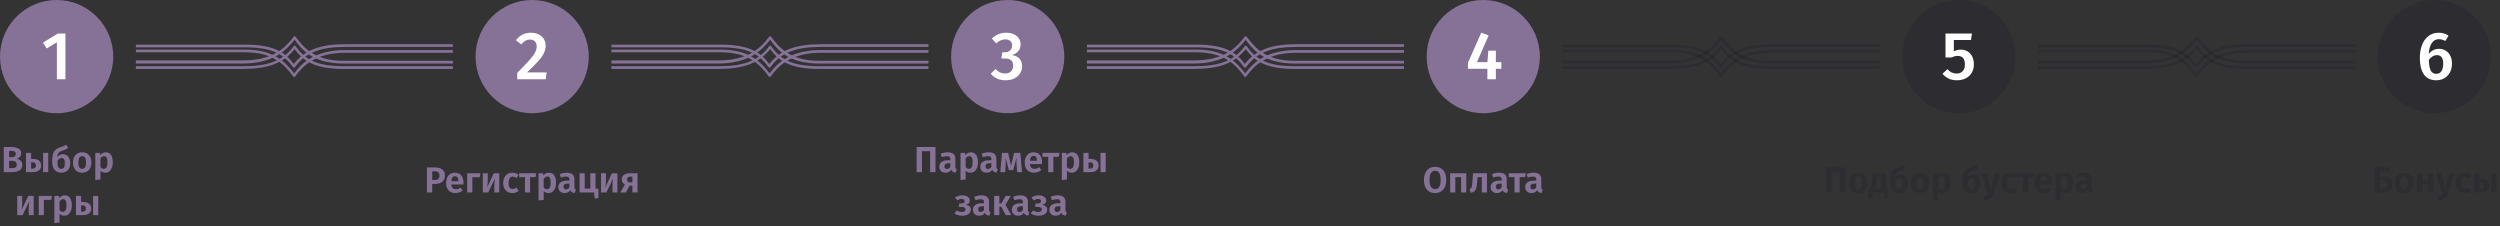 <svg width="1104" height="100" viewBox="0 0 1104 100" fill="none" xmlns="http://www.w3.org/2000/svg">
<rect x="0" y="0" width="1104" height="100" fill="#333333" stroke="none"/>
<circle cx="25" cy="25" r="25" fill="#867197"/>
<path d="M28.897 14.81V35H25.117V18.68L20.617 21.41L18.937 18.83L25.507 14.81H28.897Z" fill="#FEFEFE"/>
<circle cx="235" cy="25" r="25" fill="#867197"/>
<path d="M234.387 14.45C235.747 14.45 236.917 14.7 237.897 15.2C238.897 15.7 239.657 16.38 240.177 17.24C240.697 18.1 240.957 19.06 240.957 20.12C240.957 21.26 240.707 22.36 240.207 23.42C239.727 24.46 238.917 25.62 237.777 26.9C236.637 28.18 234.967 29.87 232.767 31.97H241.407L240.987 35H228.417V32.18C230.977 29.58 232.807 27.66 233.907 26.42C235.027 25.16 235.817 24.09 236.277 23.21C236.757 22.31 236.997 21.38 236.997 20.42C236.997 19.5 236.727 18.78 236.187 18.26C235.667 17.74 234.967 17.48 234.087 17.48C233.307 17.48 232.617 17.65 232.017 17.99C231.437 18.31 230.827 18.85 230.187 19.61L227.847 17.75C229.547 15.55 231.727 14.45 234.387 14.45Z" fill="#FEFEFE"/>
<circle cx="445" cy="25" r="25" fill="#867197"/>
<path d="M444.314 14.45C445.654 14.45 446.804 14.68 447.764 15.14C448.744 15.6 449.474 16.22 449.954 17C450.454 17.78 450.704 18.64 450.704 19.58C450.704 20.8 450.354 21.82 449.654 22.64C448.954 23.44 447.994 24 446.774 24.32C448.114 24.44 449.214 24.92 450.074 25.76C450.934 26.6 451.364 27.76 451.364 29.24C451.364 30.4 451.064 31.45 450.464 32.39C449.884 33.33 449.044 34.08 447.944 34.64C446.844 35.18 445.544 35.45 444.044 35.45C441.284 35.45 439.104 34.48 437.504 32.54L439.634 30.5C440.314 31.18 440.984 31.68 441.644 32C442.304 32.3 443.034 32.45 443.834 32.45C444.914 32.45 445.774 32.15 446.414 31.55C447.074 30.93 447.404 30.1 447.404 29.06C447.404 27.9 447.094 27.07 446.474 26.57C445.874 26.07 444.974 25.82 443.774 25.82H442.184L442.634 23.09H443.714C444.694 23.09 445.474 22.82 446.054 22.28C446.654 21.74 446.954 20.99 446.954 20.03C446.954 19.21 446.684 18.57 446.144 18.11C445.604 17.63 444.884 17.39 443.984 17.39C443.204 17.39 442.494 17.54 441.854 17.84C441.214 18.12 440.574 18.56 439.934 19.16L437.984 17.03C439.804 15.31 441.914 14.45 444.314 14.45Z" fill="#FEFEFE"/>
<circle cx="655" cy="25" r="25" fill="#867197"/>
<path d="M663.003 27.44V30.38H660.573V35H656.823V30.38H648.243V27.74L654.123 14.42L657.393 15.65L652.233 27.44H656.853L657.243 22.37H660.573V27.44H663.003Z" fill="#FEFEFE"/>
<circle cx="865" cy="25" r="25" fill="#171026" fill-opacity="0.2"/>
<path d="M870.377 17.66H862.817V22.67C863.817 22.17 864.837 21.92 865.877 21.92C866.997 21.92 867.997 22.18 868.877 22.7C869.757 23.22 870.437 23.97 870.917 24.95C871.417 25.93 871.667 27.09 871.667 28.43C871.667 29.81 871.357 31.03 870.737 32.09C870.117 33.15 869.237 33.98 868.097 34.58C866.957 35.16 865.637 35.45 864.137 35.45C862.797 35.45 861.607 35.21 860.567 34.73C859.547 34.23 858.617 33.52 857.777 32.6L859.967 30.56C861.127 31.84 862.487 32.48 864.047 32.48C865.187 32.48 866.077 32.13 866.717 31.43C867.377 30.73 867.707 29.73 867.707 28.43C867.707 25.93 866.627 24.68 864.467 24.68C864.007 24.68 863.577 24.74 863.177 24.86C862.777 24.96 862.337 25.13 861.857 25.37H859.127V14.81H870.827L870.377 17.66Z" fill="#FEFEFE"/>
<circle cx="1075" cy="25" r="25" fill="#171026" fill-opacity="0.2"/>
<path d="M1077.09 21.56C1078.15 21.56 1079.11 21.82 1079.97 22.34C1080.85 22.84 1081.54 23.59 1082.04 24.59C1082.54 25.57 1082.79 26.75 1082.79 28.13C1082.79 29.53 1082.5 30.79 1081.92 31.91C1081.34 33.01 1080.52 33.88 1079.46 34.52C1078.42 35.14 1077.23 35.45 1075.89 35.45C1073.41 35.45 1071.57 34.58 1070.37 32.84C1069.19 31.1 1068.6 28.71 1068.6 25.67C1068.6 23.43 1068.93 21.47 1069.59 19.79C1070.27 18.09 1071.23 16.78 1072.47 15.86C1073.73 14.92 1075.2 14.45 1076.88 14.45C1078.54 14.45 1080.01 14.88 1081.29 15.74L1079.85 18.11C1078.93 17.57 1077.96 17.3 1076.94 17.3C1075.66 17.3 1074.63 17.88 1073.85 19.04C1073.09 20.18 1072.66 21.76 1072.56 23.78C1073.78 22.3 1075.29 21.56 1077.09 21.56ZM1075.89 32.6C1076.89 32.6 1077.64 32.21 1078.14 31.43C1078.66 30.63 1078.92 29.55 1078.92 28.19C1078.92 26.81 1078.68 25.83 1078.2 25.25C1077.74 24.65 1077.06 24.35 1076.16 24.35C1075.48 24.35 1074.83 24.54 1074.21 24.92C1073.61 25.28 1073.07 25.78 1072.59 26.42C1072.63 28.6 1072.9 30.18 1073.4 31.16C1073.92 32.12 1074.75 32.6 1075.89 32.6Z" fill="#FEFEFE"/>
<path d="M7.332 70.144C8.079 70.283 8.681 70.555 9.14 70.96C9.609 71.355 9.844 71.963 9.844 72.784C9.844 73.947 9.428 74.773 8.596 75.264C7.764 75.755 6.607 76 5.124 76H1.668V64.928H4.692C6.207 64.928 7.364 65.152 8.164 65.6C8.964 66.048 9.364 66.768 9.364 67.76C9.364 68.411 9.167 68.939 8.772 69.344C8.388 69.739 7.908 70.005 7.332 70.144ZM4.02 66.624V69.424H5.172C5.748 69.424 6.191 69.307 6.5 69.072C6.809 68.827 6.964 68.459 6.964 67.968C6.964 67.477 6.799 67.131 6.468 66.928C6.137 66.725 5.62 66.624 4.916 66.624H4.02ZM5.14 74.256C5.876 74.256 6.436 74.149 6.82 73.936C7.204 73.712 7.396 73.296 7.396 72.688C7.396 71.579 6.713 71.024 5.348 71.024H4.02V74.256H5.14ZM14.296 70.176C15.64 70.176 16.621 70.427 17.24 70.928C17.869 71.419 18.184 72.139 18.184 73.088C18.184 74.037 17.853 74.763 17.192 75.264C16.541 75.755 15.693 76 14.648 76H11.464V67.52H13.736V70.176H14.296ZM19.032 67.52H21.304V76H19.032V67.52ZM14.424 74.464C15.373 74.464 15.848 73.995 15.848 73.056C15.848 72.587 15.73 72.24 15.496 72.016C15.261 71.792 14.856 71.68 14.28 71.68H13.736V74.464H14.424ZM27.83 68.096C28.438 68.096 28.982 68.251 29.462 68.56C29.942 68.869 30.32 69.323 30.598 69.92C30.875 70.507 31.014 71.205 31.014 72.016C31.014 72.891 30.849 73.648 30.518 74.288C30.187 74.917 29.723 75.403 29.126 75.744C28.529 76.085 27.835 76.256 27.046 76.256C25.808 76.256 24.827 75.845 24.102 75.024C23.387 74.192 23.03 72.939 23.03 71.264C23.03 70.037 23.131 69.029 23.334 68.24C23.537 67.451 23.883 66.805 24.374 66.304C24.875 65.792 25.574 65.392 26.47 65.104C27.12 64.901 27.633 64.72 28.006 64.56C28.39 64.389 28.806 64.165 29.254 63.888L30.102 65.376C29.729 65.611 29.334 65.824 28.918 66.016C28.502 66.208 27.995 66.395 27.398 66.576C26.918 66.736 26.534 66.923 26.246 67.136C25.968 67.339 25.744 67.627 25.574 68C25.414 68.363 25.302 68.859 25.238 69.488C25.857 68.56 26.721 68.096 27.83 68.096ZM27.03 74.56C27.531 74.56 27.926 74.379 28.214 74.016C28.502 73.643 28.646 73.003 28.646 72.096C28.646 71.253 28.523 70.661 28.278 70.32C28.043 69.968 27.691 69.792 27.222 69.792C26.859 69.792 26.518 69.893 26.198 70.096C25.878 70.288 25.611 70.581 25.398 70.976V72.048C25.398 72.88 25.542 73.509 25.83 73.936C26.118 74.352 26.518 74.56 27.03 74.56ZM36.313 67.264C37.582 67.264 38.574 67.664 39.289 68.464C40.004 69.253 40.361 70.352 40.361 71.76C40.361 72.656 40.196 73.445 39.865 74.128C39.545 74.8 39.076 75.323 38.457 75.696C37.849 76.069 37.129 76.256 36.297 76.256C35.028 76.256 34.03 75.861 33.305 75.072C32.59 74.272 32.233 73.168 32.233 71.76C32.233 70.864 32.393 70.08 32.713 69.408C33.044 68.725 33.513 68.197 34.121 67.824C34.74 67.451 35.47 67.264 36.313 67.264ZM36.313 68.96C35.737 68.96 35.305 69.189 35.017 69.648C34.74 70.096 34.601 70.8 34.601 71.76C34.601 72.72 34.74 73.429 35.017 73.888C35.305 74.336 35.732 74.56 36.297 74.56C36.862 74.56 37.284 74.336 37.561 73.888C37.849 73.429 37.993 72.72 37.993 71.76C37.993 70.8 37.854 70.096 37.577 69.648C37.3 69.189 36.878 68.96 36.313 68.96ZM46.665 67.264C47.731 67.264 48.521 67.659 49.033 68.448C49.555 69.227 49.817 70.325 49.817 71.744C49.817 72.608 49.683 73.381 49.417 74.064C49.15 74.747 48.761 75.285 48.249 75.68C47.747 76.064 47.15 76.256 46.457 76.256C45.593 76.256 44.894 75.952 44.361 75.344V79.264L42.089 79.52V67.52H44.089L44.201 68.512C44.521 68.096 44.894 67.787 45.321 67.584C45.758 67.371 46.206 67.264 46.665 67.264ZM45.785 74.56C46.894 74.56 47.449 73.627 47.449 71.76C47.449 70.736 47.326 70.011 47.081 69.584C46.835 69.157 46.462 68.944 45.961 68.944C45.641 68.944 45.342 69.045 45.065 69.248C44.798 69.44 44.563 69.701 44.361 70.032V73.728C44.723 74.283 45.198 74.56 45.785 74.56ZM14.868 95H12.692V91.784C12.692 91.176 12.724 90.6 12.788 90.056C12.852 89.512 12.921 89.08 12.996 88.76L9.988 95H7.62V86.52H9.796V89.768C9.796 90.344 9.764 90.915 9.7 91.48C9.647 92.035 9.583 92.461 9.508 92.76L12.468 86.52H14.868V95ZM19.376 95H17.104V86.52H22.928L22.656 88.264H19.376V95ZM28.587 86.264C29.653 86.264 30.443 86.659 30.955 87.448C31.477 88.227 31.739 89.325 31.739 90.744C31.739 91.608 31.605 92.381 31.339 93.064C31.072 93.747 30.683 94.285 30.171 94.68C29.669 95.064 29.072 95.256 28.379 95.256C27.515 95.256 26.816 94.952 26.283 94.344V98.264L24.011 98.52V86.52H26.011L26.123 87.512C26.443 87.096 26.816 86.787 27.243 86.584C27.68 86.371 28.128 86.264 28.587 86.264ZM27.707 93.56C28.816 93.56 29.371 92.627 29.371 90.76C29.371 89.736 29.248 89.011 29.003 88.584C28.757 88.157 28.384 87.944 27.883 87.944C27.563 87.944 27.264 88.045 26.987 88.248C26.72 88.44 26.485 88.701 26.283 89.032V92.728C26.645 93.283 27.12 93.56 27.707 93.56ZM36.374 89.176C37.718 89.176 38.699 89.427 39.318 89.928C39.947 90.419 40.262 91.139 40.262 92.088C40.262 93.037 39.931 93.763 39.27 94.264C38.619 94.755 37.771 95 36.726 95H33.542V86.52H35.814V89.176H36.374ZM41.11 86.52H43.382V95H41.11V86.52ZM36.502 93.464C37.451 93.464 37.926 92.995 37.926 92.056C37.926 91.587 37.809 91.24 37.574 91.016C37.339 90.792 36.934 90.68 36.358 90.68H35.814V93.464H36.502Z" fill="#867197"/>
<path d="M191.944 73.928C193.384 73.928 194.498 74.227 195.288 74.824C196.088 75.421 196.488 76.312 196.488 77.496C196.488 78.733 196.093 79.667 195.304 80.296C194.514 80.915 193.458 81.224 192.136 81.224H190.872V85H188.52V73.928H191.944ZM191.944 79.496C192.626 79.496 193.149 79.341 193.512 79.032C193.874 78.723 194.056 78.211 194.056 77.496C194.056 76.248 193.341 75.624 191.912 75.624H190.872V79.496H191.944ZM204.671 80.568C204.671 80.675 204.655 80.968 204.623 81.448H199.327C199.401 82.216 199.609 82.76 199.951 83.08C200.292 83.4 200.756 83.56 201.343 83.56C201.705 83.56 202.047 83.501 202.367 83.384C202.687 83.267 203.033 83.08 203.407 82.824L204.351 84.104C203.401 84.872 202.329 85.256 201.135 85.256C199.801 85.256 198.777 84.856 198.063 84.056C197.348 83.256 196.991 82.173 196.991 80.808C196.991 79.944 197.14 79.171 197.439 78.488C197.748 77.795 198.191 77.251 198.767 76.856C199.353 76.461 200.047 76.264 200.847 76.264C202.052 76.264 202.991 76.643 203.663 77.4C204.335 78.157 204.671 79.213 204.671 80.568ZM202.415 79.928C202.415 78.52 201.908 77.816 200.895 77.816C200.425 77.816 200.057 77.992 199.791 78.344C199.535 78.685 199.38 79.245 199.327 80.024H202.415V79.928ZM208.587 85H206.315V76.52H212.139L211.867 78.264H208.587V85ZM220.47 85H218.294V81.784C218.294 81.176 218.326 80.6 218.39 80.056C218.454 79.512 218.523 79.08 218.598 78.76L215.59 85H213.222V76.52H215.398V79.768C215.398 80.344 215.366 80.915 215.302 81.48C215.248 82.035 215.184 82.461 215.11 82.76L218.07 76.52H220.47V85ZM226.242 76.264C226.807 76.264 227.314 76.349 227.762 76.52C228.221 76.68 228.653 76.936 229.058 77.288L228.066 78.632C227.789 78.419 227.517 78.264 227.25 78.168C226.994 78.072 226.711 78.024 226.402 78.024C225.197 78.024 224.594 78.952 224.594 80.808C224.594 81.747 224.749 82.419 225.058 82.824C225.367 83.229 225.81 83.432 226.386 83.432C226.685 83.432 226.957 83.389 227.202 83.304C227.447 83.208 227.735 83.053 228.066 82.84L229.058 84.264C228.247 84.925 227.319 85.256 226.274 85.256C225.442 85.256 224.717 85.075 224.098 84.712C223.49 84.349 223.021 83.837 222.69 83.176C222.359 82.504 222.194 81.72 222.194 80.824C222.194 79.928 222.359 79.139 222.69 78.456C223.021 77.763 223.49 77.224 224.098 76.84C224.717 76.456 225.431 76.264 226.242 76.264ZM236.779 76.52L236.491 78.232H234.091V85H231.819V78.232H229.275V76.52H236.779ZM242.391 76.264C243.458 76.264 244.247 76.659 244.759 77.448C245.282 78.227 245.543 79.325 245.543 80.744C245.543 81.608 245.41 82.381 245.143 83.064C244.877 83.747 244.487 84.285 243.975 84.68C243.474 85.064 242.877 85.256 242.183 85.256C241.319 85.256 240.621 84.952 240.087 84.344V88.264L237.815 88.52V76.52H239.815L239.927 77.512C240.247 77.096 240.621 76.787 241.047 76.584C241.485 76.371 241.933 76.264 242.391 76.264ZM241.511 83.56C242.621 83.56 243.175 82.627 243.175 80.76C243.175 79.736 243.053 79.011 242.807 78.584C242.562 78.157 242.189 77.944 241.687 77.944C241.367 77.944 241.069 78.045 240.791 78.248C240.525 78.44 240.29 78.701 240.087 79.032V82.728C240.45 83.283 240.925 83.56 241.511 83.56ZM253.67 82.648C253.67 82.979 253.718 83.224 253.814 83.384C253.91 83.533 254.07 83.645 254.294 83.72L253.814 85.224C253.313 85.181 252.902 85.064 252.582 84.872C252.273 84.68 252.033 84.381 251.862 83.976C251.308 84.829 250.46 85.256 249.318 85.256C248.476 85.256 247.804 85.016 247.302 84.536C246.812 84.045 246.566 83.411 246.566 82.632C246.566 81.704 246.902 80.995 247.574 80.504C248.246 80.013 249.212 79.768 250.47 79.768H251.446V79.352C251.446 78.829 251.329 78.467 251.094 78.264C250.86 78.061 250.47 77.96 249.926 77.96C249.329 77.96 248.582 78.109 247.686 78.408L247.174 76.888C248.23 76.472 249.276 76.264 250.31 76.264C251.462 76.264 252.31 76.515 252.854 77.016C253.398 77.507 253.67 78.243 253.67 79.224V82.648ZM249.942 83.624C250.582 83.624 251.084 83.309 251.446 82.68V81.064H250.694C249.468 81.064 248.854 81.523 248.854 82.44C248.854 82.813 248.945 83.107 249.126 83.32C249.318 83.523 249.59 83.624 249.942 83.624ZM262.964 83.304H264.244V87.592H262.628L262.356 85H255.94V76.52H258.212V83.288H260.692V76.52H262.964V83.304ZM272.657 85H270.481V81.784C270.481 81.176 270.513 80.6 270.577 80.056C270.641 79.512 270.71 79.08 270.785 78.76L267.777 85H265.409V76.52H267.585V79.768C267.585 80.344 267.553 80.915 267.489 81.48C267.436 82.035 267.372 82.461 267.297 82.76L270.257 76.52H272.657V85ZM281.533 76.52V85H279.261V81.976H278.013L276.397 85H273.949L275.933 81.448C275.027 80.989 274.573 80.253 274.573 79.24C274.573 78.344 274.899 77.667 275.549 77.208C276.211 76.749 277.16 76.52 278.397 76.52H281.533ZM279.261 80.568V78.024H278.381C277.4 78.024 276.909 78.435 276.909 79.256C276.909 80.131 277.384 80.568 278.333 80.568H279.261Z" fill="#867197"/>
<path d="M413.105 64.928V76H410.753V66.768H407.137V76H404.785V64.928H413.105ZM421.889 73.648C421.889 73.979 421.937 74.224 422.033 74.384C422.129 74.533 422.289 74.645 422.513 74.72L422.033 76.224C421.532 76.181 421.121 76.064 420.801 75.872C420.492 75.68 420.252 75.381 420.081 74.976C419.526 75.829 418.678 76.256 417.537 76.256C416.694 76.256 416.022 76.016 415.521 75.536C415.03 75.045 414.785 74.411 414.785 73.632C414.785 72.704 415.121 71.995 415.793 71.504C416.465 71.013 417.43 70.768 418.689 70.768H419.665V70.352C419.665 69.829 419.548 69.467 419.313 69.264C419.078 69.061 418.689 68.96 418.145 68.96C417.548 68.96 416.801 69.109 415.905 69.408L415.393 67.888C416.449 67.472 417.494 67.264 418.529 67.264C419.681 67.264 420.529 67.515 421.073 68.016C421.617 68.507 421.889 69.243 421.889 70.224V73.648ZM418.161 74.624C418.801 74.624 419.302 74.309 419.665 73.68V72.064H418.913C417.686 72.064 417.073 72.523 417.073 73.44C417.073 73.813 417.164 74.107 417.345 74.32C417.537 74.523 417.809 74.624 418.161 74.624ZM428.735 67.264C429.802 67.264 430.591 67.659 431.103 68.448C431.626 69.227 431.887 70.325 431.887 71.744C431.887 72.608 431.754 73.381 431.487 74.064C431.22 74.747 430.831 75.285 430.319 75.68C429.818 76.064 429.22 76.256 428.527 76.256C427.663 76.256 426.964 75.952 426.431 75.344V79.264L424.159 79.52V67.52H426.159L426.271 68.512C426.591 68.096 426.964 67.787 427.391 67.584C427.828 67.371 428.276 67.264 428.735 67.264ZM427.855 74.56C428.964 74.56 429.519 73.627 429.519 71.76C429.519 70.736 429.396 70.011 429.151 69.584C428.906 69.157 428.532 68.944 428.031 68.944C427.711 68.944 427.412 69.045 427.135 69.248C426.868 69.44 426.634 69.701 426.431 70.032V73.728C426.794 74.283 427.268 74.56 427.855 74.56ZM440.014 73.648C440.014 73.979 440.062 74.224 440.158 74.384C440.254 74.533 440.414 74.645 440.638 74.72L440.158 76.224C439.657 76.181 439.246 76.064 438.926 75.872C438.617 75.68 438.377 75.381 438.206 74.976C437.651 75.829 436.803 76.256 435.662 76.256C434.819 76.256 434.147 76.016 433.646 75.536C433.155 75.045 432.91 74.411 432.91 73.632C432.91 72.704 433.246 71.995 433.918 71.504C434.59 71.013 435.555 70.768 436.814 70.768H437.79V70.352C437.79 69.829 437.673 69.467 437.438 69.264C437.203 69.061 436.814 68.96 436.27 68.96C435.673 68.96 434.926 69.109 434.03 69.408L433.518 67.888C434.574 67.472 435.619 67.264 436.654 67.264C437.806 67.264 438.654 67.515 439.198 68.016C439.742 68.507 440.014 69.243 440.014 70.224V73.648ZM436.286 74.624C436.926 74.624 437.427 74.309 437.79 73.68V72.064H437.038C435.811 72.064 435.198 72.523 435.198 73.44C435.198 73.813 435.289 74.107 435.47 74.32C435.662 74.523 435.934 74.624 436.286 74.624ZM451.324 76H449.164L448.924 72.736C448.892 72.267 448.876 71.819 448.876 71.392C448.876 71.093 448.897 70.475 448.94 69.536L447.436 75.12H445.5L444.06 69.552C444.103 70.107 444.124 70.709 444.124 71.36C444.124 71.669 444.113 72.123 444.092 72.72L443.9 76H441.74L442.476 67.52H445.196L446.476 73.136L447.836 67.52H450.572L451.324 76ZM460.186 71.568C460.186 71.675 460.17 71.968 460.138 72.448H454.842C454.917 73.216 455.125 73.76 455.466 74.08C455.808 74.4 456.272 74.56 456.858 74.56C457.221 74.56 457.562 74.501 457.882 74.384C458.202 74.267 458.549 74.08 458.922 73.824L459.866 75.104C458.917 75.872 457.845 76.256 456.65 76.256C455.317 76.256 454.293 75.856 453.578 75.056C452.864 74.256 452.506 73.173 452.506 71.808C452.506 70.944 452.656 70.171 452.954 69.488C453.264 68.795 453.706 68.251 454.282 67.856C454.869 67.461 455.562 67.264 456.362 67.264C457.568 67.264 458.506 67.643 459.178 68.4C459.85 69.157 460.186 70.213 460.186 71.568ZM457.93 70.928C457.93 69.52 457.424 68.816 456.41 68.816C455.941 68.816 455.573 68.992 455.306 69.344C455.05 69.685 454.896 70.245 454.842 71.024H457.93V70.928ZM467.857 67.52L467.569 69.232H465.169V76H462.897V69.232H460.353V67.52H467.857ZM473.469 67.264C474.536 67.264 475.325 67.659 475.837 68.448C476.36 69.227 476.621 70.325 476.621 71.744C476.621 72.608 476.488 73.381 476.221 74.064C475.955 74.747 475.565 75.285 475.053 75.68C474.552 76.064 473.955 76.256 473.261 76.256C472.397 76.256 471.699 75.952 471.165 75.344V79.264L468.893 79.52V67.52H470.893L471.005 68.512C471.325 68.096 471.699 67.787 472.125 67.584C472.563 67.371 473.011 67.264 473.469 67.264ZM472.589 74.56C473.699 74.56 474.253 73.627 474.253 71.76C474.253 70.736 474.131 70.011 473.885 69.584C473.64 69.157 473.267 68.944 472.765 68.944C472.445 68.944 472.147 69.045 471.869 69.248C471.603 69.44 471.368 69.701 471.165 70.032V73.728C471.528 74.283 472.003 74.56 472.589 74.56ZM481.257 70.176C482.601 70.176 483.582 70.427 484.201 70.928C484.83 71.419 485.145 72.139 485.145 73.088C485.145 74.037 484.814 74.763 484.153 75.264C483.502 75.755 482.654 76 481.609 76H478.425V67.52H480.697V70.176H481.257ZM485.993 67.52H488.265V76H485.993V67.52ZM481.385 74.464C482.334 74.464 482.809 73.995 482.809 73.056C482.809 72.587 482.691 72.24 482.457 72.016C482.222 71.792 481.817 71.68 481.241 71.68H480.697V74.464H481.385ZM425.032 86.264C425.949 86.264 426.717 86.477 427.336 86.904C427.965 87.32 428.28 87.885 428.28 88.6C428.28 89.08 428.13 89.475 427.832 89.784C427.533 90.093 427.074 90.323 426.456 90.472C427.213 90.589 427.778 90.813 428.152 91.144C428.525 91.464 428.712 91.928 428.712 92.536C428.712 93.421 428.354 94.099 427.64 94.568C426.936 95.027 426.008 95.256 424.856 95.256C423.501 95.256 422.365 94.909 421.448 94.216L422.536 92.936C422.92 93.181 423.277 93.357 423.608 93.464C423.949 93.56 424.338 93.608 424.776 93.608C425.821 93.608 426.344 93.219 426.344 92.44C426.344 92.067 426.2 91.8 425.912 91.64C425.634 91.469 425.229 91.384 424.696 91.384H423.416L423.56 89.864H424.52C424.978 89.864 425.336 89.779 425.592 89.608C425.848 89.427 425.976 89.16 425.976 88.808C425.976 88.488 425.858 88.253 425.624 88.104C425.4 87.944 425.096 87.864 424.712 87.864C424.328 87.864 423.986 87.917 423.688 88.024C423.4 88.12 423.096 88.269 422.776 88.472L421.72 87.24C422.189 86.909 422.69 86.664 423.224 86.504C423.757 86.344 424.36 86.264 425.032 86.264ZM436.764 92.648C436.764 92.979 436.812 93.224 436.908 93.384C437.004 93.533 437.164 93.645 437.388 93.72L436.908 95.224C436.407 95.181 435.996 95.064 435.676 94.872C435.367 94.68 435.127 94.381 434.956 93.976C434.401 94.829 433.553 95.256 432.412 95.256C431.569 95.256 430.897 95.016 430.396 94.536C429.905 94.045 429.66 93.411 429.66 92.632C429.66 91.704 429.996 90.995 430.668 90.504C431.34 90.013 432.305 89.768 433.564 89.768H434.54V89.352C434.54 88.829 434.423 88.467 434.188 88.264C433.953 88.061 433.564 87.96 433.02 87.96C432.423 87.96 431.676 88.109 430.78 88.408L430.268 86.888C431.324 86.472 432.369 86.264 433.404 86.264C434.556 86.264 435.404 86.515 435.948 87.016C436.492 87.507 436.764 88.243 436.764 89.224V92.648ZM433.036 93.624C433.676 93.624 434.177 93.309 434.54 92.68V91.064H433.788C432.561 91.064 431.948 91.523 431.948 92.44C431.948 92.813 432.039 93.107 432.22 93.32C432.412 93.523 432.684 93.624 433.036 93.624ZM446.346 86.52L444.01 90.456L446.57 95H444.122L442.154 91.288H441.306V95H439.034V86.52H441.306V89.848H442.202L444.106 86.52H446.346ZM453.936 92.648C453.936 92.979 453.984 93.224 454.08 93.384C454.176 93.533 454.336 93.645 454.56 93.72L454.08 95.224C453.579 95.181 453.168 95.064 452.848 94.872C452.539 94.68 452.299 94.381 452.128 93.976C451.573 94.829 450.725 95.256 449.584 95.256C448.741 95.256 448.069 95.016 447.568 94.536C447.077 94.045 446.832 93.411 446.832 92.632C446.832 91.704 447.168 90.995 447.84 90.504C448.512 90.013 449.477 89.768 450.736 89.768H451.712V89.352C451.712 88.829 451.595 88.467 451.36 88.264C451.125 88.061 450.736 87.96 450.192 87.96C449.595 87.96 448.848 88.109 447.952 88.408L447.44 86.888C448.496 86.472 449.541 86.264 450.576 86.264C451.728 86.264 452.576 86.515 453.12 87.016C453.664 87.507 453.936 88.243 453.936 89.224V92.648ZM450.208 93.624C450.848 93.624 451.349 93.309 451.712 92.68V91.064H450.96C449.733 91.064 449.12 91.523 449.12 92.44C449.12 92.813 449.211 93.107 449.392 93.32C449.584 93.523 449.856 93.624 450.208 93.624ZM458.766 86.264C459.683 86.264 460.451 86.477 461.07 86.904C461.699 87.32 462.014 87.885 462.014 88.6C462.014 89.08 461.865 89.475 461.566 89.784C461.267 90.093 460.809 90.323 460.19 90.472C460.947 90.589 461.513 90.813 461.886 91.144C462.259 91.464 462.446 91.928 462.446 92.536C462.446 93.421 462.089 94.099 461.374 94.568C460.67 95.027 459.742 95.256 458.59 95.256C457.235 95.256 456.099 94.909 455.182 94.216L456.27 92.936C456.654 93.181 457.011 93.357 457.342 93.464C457.683 93.56 458.073 93.608 458.51 93.608C459.555 93.608 460.078 93.219 460.078 92.44C460.078 92.067 459.934 91.8 459.646 91.64C459.369 91.469 458.963 91.384 458.43 91.384H457.15L457.294 89.864H458.254C458.713 89.864 459.07 89.779 459.326 89.608C459.582 89.427 459.71 89.16 459.71 88.808C459.71 88.488 459.593 88.253 459.358 88.104C459.134 87.944 458.83 87.864 458.446 87.864C458.062 87.864 457.721 87.917 457.422 88.024C457.134 88.12 456.83 88.269 456.51 88.472L455.454 87.24C455.923 86.909 456.425 86.664 456.958 86.504C457.491 86.344 458.094 86.264 458.766 86.264ZM470.498 92.648C470.498 92.979 470.546 93.224 470.642 93.384C470.738 93.533 470.898 93.645 471.122 93.72L470.642 95.224C470.141 95.181 469.73 95.064 469.41 94.872C469.101 94.68 468.861 94.381 468.69 93.976C468.136 94.829 467.288 95.256 466.146 95.256C465.304 95.256 464.632 95.016 464.13 94.536C463.64 94.045 463.394 93.411 463.394 92.632C463.394 91.704 463.73 90.995 464.402 90.504C465.074 90.013 466.04 89.768 467.298 89.768H468.274V89.352C468.274 88.829 468.157 88.467 467.922 88.264C467.688 88.061 467.298 87.96 466.754 87.96C466.157 87.96 465.41 88.109 464.514 88.408L464.002 86.888C465.058 86.472 466.104 86.264 467.138 86.264C468.29 86.264 469.138 86.515 469.682 87.016C470.226 87.507 470.498 88.243 470.498 89.224V92.648ZM466.77 93.624C467.41 93.624 467.912 93.309 468.274 92.68V91.064H467.522C466.296 91.064 465.682 91.523 465.682 92.44C465.682 92.813 465.773 93.107 465.954 93.32C466.146 93.523 466.418 93.624 466.77 93.624Z" fill="#867197"/>
<path d="M633.747 73.672C634.76 73.672 635.635 73.901 636.371 74.36C637.107 74.808 637.672 75.464 638.067 76.328C638.462 77.192 638.659 78.237 638.659 79.464C638.659 80.669 638.462 81.709 638.067 82.584C637.672 83.448 637.107 84.109 636.371 84.568C635.635 85.027 634.76 85.256 633.747 85.256C632.734 85.256 631.854 85.032 631.107 84.584C630.371 84.125 629.806 83.464 629.411 82.6C629.016 81.725 628.819 80.68 628.819 79.464C628.819 78.269 629.016 77.24 629.411 76.376C629.816 75.501 630.387 74.835 631.123 74.376C631.87 73.907 632.744 73.672 633.747 73.672ZM633.747 75.432C632.936 75.432 632.323 75.752 631.907 76.392C631.502 77.032 631.299 78.056 631.299 79.464C631.299 80.872 631.507 81.896 631.923 82.536C632.339 83.176 632.947 83.496 633.747 83.496C634.558 83.496 635.166 83.181 635.571 82.552C635.976 81.912 636.179 80.883 636.179 79.464C636.179 78.045 635.976 77.021 635.571 76.392C635.166 75.752 634.558 75.432 633.747 75.432ZM645.225 85V78.232H642.665V85H640.393V76.52H647.497V85H645.225ZM656.649 76.52V85H654.377V78.216H652.505L652.329 80.28C652.223 81.496 652.089 82.408 651.929 83.016C651.78 83.613 651.519 84.083 651.145 84.424C650.783 84.755 650.228 85.011 649.481 85.192L648.937 83.528C649.289 83.379 649.54 83.213 649.689 83.032C649.839 82.84 649.945 82.547 650.009 82.152C650.084 81.757 650.153 81.085 650.217 80.136L650.489 76.52H656.649ZM665.373 82.648C665.373 82.979 665.421 83.224 665.517 83.384C665.613 83.533 665.773 83.645 665.997 83.72L665.517 85.224C665.016 85.181 664.605 85.064 664.285 84.872C663.976 84.68 663.736 84.381 663.565 83.976C663.011 84.829 662.163 85.256 661.021 85.256C660.179 85.256 659.507 85.016 659.005 84.536C658.515 84.045 658.269 83.411 658.269 82.632C658.269 81.704 658.605 80.995 659.277 80.504C659.949 80.013 660.915 79.768 662.173 79.768H663.149V79.352C663.149 78.829 663.032 78.467 662.797 78.264C662.563 78.061 662.173 77.96 661.629 77.96C661.032 77.96 660.285 78.109 659.389 78.408L658.877 76.888C659.933 76.472 660.979 76.264 662.013 76.264C663.165 76.264 664.013 76.515 664.557 77.016C665.101 77.507 665.373 78.243 665.373 79.224V82.648ZM661.645 83.624C662.285 83.624 662.787 83.309 663.149 82.68V81.064H662.397C661.171 81.064 660.557 81.523 660.557 82.44C660.557 82.813 660.648 83.107 660.829 83.32C661.021 83.523 661.293 83.624 661.645 83.624ZM673.763 76.52L673.475 78.232H671.075V85H668.803V78.232H666.259V76.52H673.763ZM680.639 82.648C680.639 82.979 680.687 83.224 680.783 83.384C680.879 83.533 681.039 83.645 681.263 83.72L680.783 85.224C680.282 85.181 679.871 85.064 679.551 84.872C679.242 84.68 679.002 84.381 678.831 83.976C678.276 84.829 677.428 85.256 676.287 85.256C675.444 85.256 674.772 85.016 674.271 84.536C673.78 84.045 673.535 83.411 673.535 82.632C673.535 81.704 673.871 80.995 674.543 80.504C675.215 80.013 676.18 79.768 677.439 79.768H678.415V79.352C678.415 78.829 678.298 78.467 678.063 78.264C677.828 78.061 677.439 77.96 676.895 77.96C676.298 77.96 675.551 78.109 674.655 78.408L674.143 76.888C675.199 76.472 676.244 76.264 677.279 76.264C678.431 76.264 679.279 76.515 679.823 77.016C680.367 77.507 680.639 78.243 680.639 79.224V82.648ZM676.911 83.624C677.551 83.624 678.052 83.309 678.415 82.68V81.064H677.663C676.436 81.064 675.823 81.523 675.823 82.44C675.823 82.813 675.914 83.107 676.095 83.32C676.287 83.523 676.559 83.624 676.911 83.624Z" fill="#867197"/>
<path d="M814.715 73.928V85H812.363V75.768H808.747V85H806.395V73.928H814.715ZM820.586 76.264C821.856 76.264 822.848 76.664 823.562 77.464C824.277 78.253 824.634 79.352 824.634 80.76C824.634 81.656 824.469 82.445 824.138 83.128C823.818 83.8 823.349 84.323 822.73 84.696C822.122 85.069 821.402 85.256 820.57 85.256C819.301 85.256 818.304 84.861 817.578 84.072C816.864 83.272 816.506 82.168 816.506 80.76C816.506 79.864 816.666 79.08 816.986 78.408C817.317 77.725 817.786 77.197 818.394 76.824C819.013 76.451 819.744 76.264 820.586 76.264ZM820.586 77.96C820.01 77.96 819.578 78.189 819.29 78.648C819.013 79.096 818.874 79.8 818.874 80.76C818.874 81.72 819.013 82.429 819.29 82.888C819.578 83.336 820.005 83.56 820.57 83.56C821.136 83.56 821.557 83.336 821.834 82.888C822.122 82.429 822.266 81.72 822.266 80.76C822.266 79.8 822.128 79.096 821.85 78.648C821.573 78.189 821.152 77.96 820.586 77.96ZM833.71 83.304V87.592H832.094L831.822 85H826.974L826.702 87.592H825.086V83.304H825.63C825.833 83.155 825.998 82.973 826.126 82.76C826.265 82.547 826.387 82.184 826.494 81.672C826.601 81.16 826.691 80.424 826.766 79.464L826.99 76.52H832.814V83.304H833.71ZM830.67 78.072H828.958L828.862 79.24C828.787 80.136 828.691 80.845 828.574 81.368C828.467 81.88 828.318 82.285 828.126 82.584C827.945 82.872 827.694 83.112 827.374 83.304H830.67V78.072ZM839.385 77.096C839.993 77.096 840.537 77.251 841.017 77.56C841.497 77.869 841.875 78.323 842.153 78.92C842.43 79.507 842.569 80.205 842.569 81.016C842.569 81.891 842.403 82.648 842.073 83.288C841.742 83.917 841.278 84.403 840.681 84.744C840.083 85.085 839.39 85.256 838.601 85.256C837.363 85.256 836.382 84.845 835.657 84.024C834.942 83.192 834.585 81.939 834.585 80.264C834.585 79.037 834.686 78.029 834.889 77.24C835.091 76.451 835.438 75.805 835.929 75.304C836.43 74.792 837.129 74.392 838.025 74.104C838.675 73.901 839.187 73.72 839.561 73.56C839.945 73.389 840.361 73.165 840.809 72.888L841.657 74.376C841.283 74.611 840.889 74.824 840.473 75.016C840.057 75.208 839.55 75.395 838.953 75.576C838.473 75.736 838.089 75.923 837.801 76.136C837.523 76.339 837.299 76.627 837.129 77C836.969 77.363 836.857 77.859 836.793 78.488C837.411 77.56 838.275 77.096 839.385 77.096ZM838.585 83.56C839.086 83.56 839.481 83.379 839.769 83.016C840.057 82.643 840.201 82.003 840.201 81.096C840.201 80.253 840.078 79.661 839.833 79.32C839.598 78.968 839.246 78.792 838.777 78.792C838.414 78.792 838.073 78.893 837.753 79.096C837.433 79.288 837.166 79.581 836.953 79.976V81.048C836.953 81.88 837.097 82.509 837.385 82.936C837.673 83.352 838.073 83.56 838.585 83.56ZM847.868 76.264C849.137 76.264 850.129 76.664 850.844 77.464C851.558 78.253 851.916 79.352 851.916 80.76C851.916 81.656 851.75 82.445 851.42 83.128C851.1 83.8 850.63 84.323 850.012 84.696C849.404 85.069 848.684 85.256 847.852 85.256C846.582 85.256 845.585 84.861 844.86 84.072C844.145 83.272 843.788 82.168 843.788 80.76C843.788 79.864 843.948 79.08 844.268 78.408C844.598 77.725 845.068 77.197 845.676 76.824C846.294 76.451 847.025 76.264 847.868 76.264ZM847.868 77.96C847.292 77.96 846.86 78.189 846.572 78.648C846.294 79.096 846.156 79.8 846.156 80.76C846.156 81.72 846.294 82.429 846.572 82.888C846.86 83.336 847.286 83.56 847.852 83.56C848.417 83.56 848.838 83.336 849.116 82.888C849.404 82.429 849.548 81.72 849.548 80.76C849.548 79.8 849.409 79.096 849.132 78.648C848.854 78.189 848.433 77.96 847.868 77.96ZM858.219 76.264C859.286 76.264 860.075 76.659 860.587 77.448C861.11 78.227 861.371 79.325 861.371 80.744C861.371 81.608 861.238 82.381 860.971 83.064C860.705 83.747 860.315 84.285 859.803 84.68C859.302 85.064 858.705 85.256 858.011 85.256C857.147 85.256 856.449 84.952 855.915 84.344V88.264L853.643 88.52V76.52H855.643L855.755 77.512C856.075 77.096 856.449 76.787 856.875 76.584C857.313 76.371 857.761 76.264 858.219 76.264ZM857.339 83.56C858.449 83.56 859.003 82.627 859.003 80.76C859.003 79.736 858.881 79.011 858.635 78.584C858.39 78.157 858.017 77.944 857.515 77.944C857.195 77.944 856.897 78.045 856.619 78.248C856.353 78.44 856.118 78.701 855.915 79.032V82.728C856.278 83.283 856.753 83.56 857.339 83.56ZM871.369 77.096C871.977 77.096 872.521 77.251 873.001 77.56C873.481 77.869 873.86 78.323 874.137 78.92C874.414 79.507 874.553 80.205 874.553 81.016C874.553 81.891 874.388 82.648 874.057 83.288C873.726 83.917 873.262 84.403 872.665 84.744C872.068 85.085 871.374 85.256 870.585 85.256C869.348 85.256 868.366 84.845 867.641 84.024C866.926 83.192 866.569 81.939 866.569 80.264C866.569 79.037 866.67 78.029 866.873 77.24C867.076 76.451 867.422 75.805 867.913 75.304C868.414 74.792 869.113 74.392 870.009 74.104C870.66 73.901 871.172 73.72 871.545 73.56C871.929 73.389 872.345 73.165 872.793 72.888L873.641 74.376C873.268 74.611 872.873 74.824 872.457 75.016C872.041 75.208 871.534 75.395 870.937 75.576C870.457 75.736 870.073 75.923 869.785 76.136C869.508 76.339 869.284 76.627 869.113 77C868.953 77.363 868.841 77.859 868.777 78.488C869.396 77.56 870.26 77.096 871.369 77.096ZM870.569 83.56C871.07 83.56 871.465 83.379 871.753 83.016C872.041 82.643 872.185 82.003 872.185 81.096C872.185 80.253 872.062 79.661 871.817 79.32C871.582 78.968 871.23 78.792 870.761 78.792C870.398 78.792 870.057 78.893 869.737 79.096C869.417 79.288 869.15 79.581 868.937 79.976V81.048C868.937 81.88 869.081 82.509 869.369 82.936C869.657 83.352 870.057 83.56 870.569 83.56ZM880.543 85.016C880.201 86.093 879.663 86.925 878.927 87.512C878.201 88.099 877.215 88.435 875.967 88.52L875.727 86.888C876.537 86.781 877.129 86.589 877.503 86.312C877.887 86.035 878.201 85.597 878.447 85H877.663L875.023 76.52H877.439L879.135 83.528L880.927 76.52H883.279L880.543 85.016ZM887.789 76.264C888.354 76.264 888.861 76.349 889.309 76.52C889.767 76.68 890.199 76.936 890.605 77.288L889.613 78.632C889.335 78.419 889.063 78.264 888.797 78.168C888.541 78.072 888.258 78.024 887.949 78.024C886.743 78.024 886.141 78.952 886.141 80.808C886.141 81.747 886.295 82.419 886.605 82.824C886.914 83.229 887.357 83.432 887.933 83.432C888.231 83.432 888.503 83.389 888.749 83.304C888.994 83.208 889.282 83.053 889.613 82.84L890.605 84.264C889.794 84.925 888.866 85.256 887.821 85.256C886.989 85.256 886.263 85.075 885.645 84.712C885.037 84.349 884.567 83.837 884.237 83.176C883.906 82.504 883.741 81.72 883.741 80.824C883.741 79.928 883.906 79.139 884.237 78.456C884.567 77.763 885.037 77.224 885.645 76.84C886.263 76.456 886.978 76.264 887.789 76.264ZM898.325 76.52L898.037 78.232H895.637V85H893.365V78.232H890.821V76.52H898.325ZM906.124 80.568C906.124 80.675 906.108 80.968 906.076 81.448H900.78C900.855 82.216 901.063 82.76 901.404 83.08C901.745 83.4 902.209 83.56 902.796 83.56C903.159 83.56 903.5 83.501 903.82 83.384C904.14 83.267 904.487 83.08 904.86 82.824L905.804 84.104C904.855 84.872 903.783 85.256 902.588 85.256C901.255 85.256 900.231 84.856 899.516 84.056C898.801 83.256 898.444 82.173 898.444 80.808C898.444 79.944 898.593 79.171 898.892 78.488C899.201 77.795 899.644 77.251 900.22 76.856C900.807 76.461 901.5 76.264 902.3 76.264C903.505 76.264 904.444 76.643 905.116 77.4C905.788 78.157 906.124 79.213 906.124 80.568ZM903.868 79.928C903.868 78.52 903.361 77.816 902.348 77.816C901.879 77.816 901.511 77.992 901.244 78.344C900.988 78.685 900.833 79.245 900.78 80.024H903.868V79.928ZM912.344 76.264C913.411 76.264 914.2 76.659 914.712 77.448C915.235 78.227 915.496 79.325 915.496 80.744C915.496 81.608 915.363 82.381 915.096 83.064C914.83 83.747 914.44 84.285 913.928 84.68C913.427 85.064 912.83 85.256 912.136 85.256C911.272 85.256 910.574 84.952 910.04 84.344V88.264L907.768 88.52V76.52H909.768L909.88 77.512C910.2 77.096 910.574 76.787 911 76.584C911.438 76.371 911.886 76.264 912.344 76.264ZM911.464 83.56C912.574 83.56 913.128 82.627 913.128 80.76C913.128 79.736 913.006 79.011 912.76 78.584C912.515 78.157 912.142 77.944 911.64 77.944C911.32 77.944 911.022 78.045 910.744 78.248C910.478 78.44 910.243 78.701 910.04 79.032V82.728C910.403 83.283 910.878 83.56 911.464 83.56ZM923.623 82.648C923.623 82.979 923.671 83.224 923.767 83.384C923.863 83.533 924.023 83.645 924.247 83.72L923.767 85.224C923.266 85.181 922.855 85.064 922.535 84.872C922.226 84.68 921.986 84.381 921.815 83.976C921.261 84.829 920.413 85.256 919.271 85.256C918.429 85.256 917.757 85.016 917.255 84.536C916.765 84.045 916.519 83.411 916.519 82.632C916.519 81.704 916.855 80.995 917.527 80.504C918.199 80.013 919.165 79.768 920.423 79.768H921.399V79.352C921.399 78.829 921.282 78.467 921.047 78.264C920.813 78.061 920.423 77.96 919.879 77.96C919.282 77.96 918.535 78.109 917.639 78.408L917.127 76.888C918.183 76.472 919.229 76.264 920.263 76.264C921.415 76.264 922.263 76.515 922.807 77.016C923.351 77.507 923.623 78.243 923.623 79.224V82.648ZM919.895 83.624C920.535 83.624 921.037 83.309 921.399 82.68V81.064H920.647C919.421 81.064 918.807 81.523 918.807 82.44C918.807 82.813 918.898 83.107 919.079 83.32C919.271 83.523 919.543 83.624 919.895 83.624Z" fill="#171026" fill-opacity="0.2"/>
<path d="M1052.28 77.928C1053.66 77.928 1054.73 78.221 1055.49 78.808C1056.25 79.384 1056.63 80.237 1056.63 81.368C1056.63 82.573 1056.23 83.48 1055.44 84.088C1054.67 84.696 1053.61 85 1052.29 85H1048.66V73.928H1055.36L1055.11 75.736H1051.01V77.928H1052.28ZM1052.16 83.256C1052.81 83.256 1053.31 83.112 1053.65 82.824C1053.99 82.525 1054.16 82.051 1054.16 81.4C1054.16 80.792 1053.99 80.339 1053.65 80.04C1053.31 79.741 1052.79 79.592 1052.1 79.592H1051.01V83.256H1052.16ZM1061.65 76.264C1062.92 76.264 1063.91 76.664 1064.62 77.464C1065.34 78.253 1065.7 79.352 1065.7 80.76C1065.7 81.656 1065.53 82.445 1065.2 83.128C1064.88 83.8 1064.41 84.323 1063.79 84.696C1063.18 85.069 1062.46 85.256 1061.63 85.256C1060.36 85.256 1059.37 84.861 1058.64 84.072C1057.93 83.272 1057.57 82.168 1057.57 80.76C1057.57 79.864 1057.73 79.08 1058.05 78.408C1058.38 77.725 1058.85 77.197 1059.46 76.824C1060.08 76.451 1060.81 76.264 1061.65 76.264ZM1061.65 77.96C1061.07 77.96 1060.64 78.189 1060.35 78.648C1060.08 79.096 1059.94 79.8 1059.94 80.76C1059.94 81.72 1060.08 82.429 1060.35 82.888C1060.64 83.336 1061.07 83.56 1061.63 83.56C1062.2 83.56 1062.62 83.336 1062.9 82.888C1063.18 82.429 1063.33 81.72 1063.33 80.76C1063.33 79.8 1063.19 79.096 1062.91 78.648C1062.64 78.189 1062.21 77.96 1061.65 77.96ZM1072.32 85V81.544H1069.7V85H1067.42V76.52H1069.7V79.832H1072.32V76.52H1074.59V85H1072.32ZM1081.2 85.016C1080.86 86.093 1080.32 86.925 1079.58 87.512C1078.86 88.099 1077.87 88.435 1076.62 88.52L1076.38 86.888C1077.19 86.781 1077.79 86.589 1078.16 86.312C1078.54 86.035 1078.86 85.597 1079.1 85H1078.32L1075.68 76.52H1078.09L1079.79 83.528L1081.58 76.52H1083.93L1081.2 85.016ZM1088.45 76.264C1089.01 76.264 1089.52 76.349 1089.97 76.52C1090.42 76.68 1090.86 76.936 1091.26 77.288L1090.27 78.632C1089.99 78.419 1089.72 78.264 1089.45 78.168C1089.2 78.072 1088.91 78.024 1088.61 78.024C1087.4 78.024 1086.8 78.952 1086.8 80.808C1086.8 81.747 1086.95 82.419 1087.26 82.824C1087.57 83.229 1088.01 83.432 1088.59 83.432C1088.89 83.432 1089.16 83.389 1089.41 83.304C1089.65 83.208 1089.94 83.053 1090.27 82.84L1091.26 84.264C1090.45 84.925 1089.52 85.256 1088.48 85.256C1087.65 85.256 1086.92 85.075 1086.3 84.712C1085.69 84.349 1085.22 83.837 1084.89 83.176C1084.56 82.504 1084.4 81.72 1084.4 80.824C1084.4 79.928 1084.56 79.139 1084.89 78.456C1085.22 77.763 1085.69 77.224 1086.3 76.84C1086.92 76.456 1087.63 76.264 1088.45 76.264ZM1095.38 79.176C1096.73 79.176 1097.71 79.427 1098.33 79.928C1098.96 80.419 1099.27 81.139 1099.27 82.088C1099.27 83.037 1098.94 83.763 1098.28 84.264C1097.63 84.755 1096.78 85 1095.73 85H1092.55V76.52H1094.82V79.176H1095.38ZM1100.12 76.52H1102.39V85H1100.12V76.52ZM1095.51 83.464C1096.46 83.464 1096.93 82.995 1096.93 82.056C1096.93 81.587 1096.82 81.24 1096.58 81.016C1096.35 80.792 1095.94 80.68 1095.37 80.68H1094.82V83.464H1095.51Z" fill="#171026" fill-opacity="0.2"/>
<g clip-path="url(#clip0_1_9242)">
<path d="M129.906 34C130.094 34 130.283 34 130.283 33.802C134.06 28.645 139.726 23.289 152.568 23.289H1089.24C1089.62 23.289 1089.81 23.091 1089.81 22.694C1089.81 22.297 1089.62 22.099 1089.24 22.099H152.568C139.537 22.099 133.494 27.454 129.906 32.413C125.751 27.058 120.652 21.901 108.187 21.901H-829.433C-829.811 21.901 -830 22.099 -830 22.496C-830 22.892 -829.811 23.091 -829.433 23.091H108.187C120.652 23.091 125.562 28.446 129.528 33.802C129.528 33.802 129.717 34 129.906 34Z" fill="#867197"/>
<path d="M129.906 29.835C130.094 29.835 130.283 29.835 130.283 29.637C134.816 23.289 141.237 20.711 152.568 20.711H1089.24C1089.62 20.711 1089.81 20.512 1089.81 20.116C1089.81 19.719 1089.62 19.521 1089.24 19.521H152.568C141.237 19.521 134.627 22.099 129.717 28.248C125.751 22.893 120.652 19.719 108.187 19.719H-829.433C-829.811 19.719 -830 19.917 -830 20.314C-830 20.711 -829.811 20.909 -829.433 20.909H108.187C120.652 20.909 125.373 24.083 129.528 29.835C129.528 29.835 129.717 29.835 129.906 29.835Z" fill="#867197"/>
<path d="M151.813 28.05H1089.43C1089.81 28.05 1090 27.851 1090 27.455C1090 27.058 1089.81 26.86 1089.43 26.86H151.813C139.348 26.86 134.438 21.504 130.472 16.149C130.283 15.95 129.906 15.95 129.717 16.149C125.94 21.306 120.274 26.661 107.432 26.661H-829.433C-829.811 26.86 -830 27.058 -830 27.455C-830 27.851 -829.811 28.05 -829.433 28.05H107.243C120.274 28.05 126.317 22.496 130.094 17.537C134.06 23.091 139.16 28.05 151.813 28.05Z" fill="#867197"/>
<path d="M-829.433 30.43H107.243C118.574 30.43 125.184 27.851 130.094 21.702C134.249 27.256 139.348 30.43 151.813 30.43H1089.43C1089.81 30.43 1090 30.231 1090 29.835C1090 29.438 1089.81 29.24 1089.43 29.24H151.813C139.348 29.24 134.627 26.066 130.472 20.314C130.283 20.116 129.906 20.116 129.717 20.314C125.184 26.661 118.763 29.24 107.432 29.24H-829.433C-829.811 29.24 -830 29.438 -830 29.835C-830 30.231 -829.811 30.43 -829.433 30.43Z" fill="#867197"/>
</g>
<g clip-path="url(#clip1_1_9242)">
<path d="M339.906 34C340.094 34 340.283 34 340.283 33.802C344.06 28.645 349.726 23.289 362.568 23.289H1299.24C1299.62 23.289 1299.81 23.091 1299.81 22.694C1299.81 22.297 1299.62 22.099 1299.24 22.099H362.568C349.537 22.099 343.494 27.454 339.906 32.413C335.751 27.058 330.652 21.901 318.187 21.901H-619.433C-619.811 21.901 -620 22.099 -620 22.496C-620 22.892 -619.811 23.091 -619.433 23.091H318.187C330.652 23.091 335.562 28.446 339.528 33.802C339.528 33.802 339.717 34 339.906 34Z" fill="#867197"/>
<path d="M339.906 29.835C340.094 29.835 340.283 29.835 340.283 29.637C344.816 23.289 351.237 20.711 362.568 20.711H1299.24C1299.62 20.711 1299.81 20.512 1299.81 20.116C1299.81 19.719 1299.62 19.521 1299.24 19.521H362.568C351.237 19.521 344.627 22.099 339.717 28.248C335.751 22.893 330.652 19.719 318.187 19.719H-619.433C-619.811 19.719 -620 19.917 -620 20.314C-620 20.711 -619.811 20.909 -619.433 20.909H318.187C330.652 20.909 335.373 24.083 339.528 29.835C339.528 29.835 339.717 29.835 339.906 29.835Z" fill="#867197"/>
<path d="M361.813 28.05H1299.43C1299.81 28.05 1300 27.851 1300 27.455C1300 27.058 1299.81 26.86 1299.43 26.86H361.813C349.348 26.86 344.438 21.504 340.472 16.149C340.283 15.95 339.906 15.95 339.717 16.149C335.94 21.306 330.274 26.661 317.432 26.661H-619.433C-619.811 26.86 -620 27.058 -620 27.455C-620 27.851 -619.811 28.05 -619.433 28.05H317.243C330.274 28.05 336.317 22.496 340.094 17.537C344.06 23.091 349.16 28.05 361.813 28.05Z" fill="#867197"/>
<path d="M-619.433 30.43H317.243C328.574 30.43 335.184 27.851 340.094 21.702C344.249 27.256 349.348 30.43 361.813 30.43H1299.43C1299.81 30.43 1300 30.231 1300 29.835C1300 29.438 1299.81 29.24 1299.43 29.24H361.813C349.348 29.24 344.627 26.066 340.472 20.314C340.283 20.116 339.906 20.116 339.717 20.314C335.184 26.661 328.763 29.24 317.432 29.24H-619.433C-619.811 29.24 -620 29.438 -620 29.835C-620 30.231 -619.811 30.43 -619.433 30.43Z" fill="#867197"/>
</g>
<g clip-path="url(#clip2_1_9242)">
<path d="M549.906 34C550.094 34 550.283 34 550.283 33.802C554.06 28.645 559.726 23.289 572.568 23.289H1509.24C1509.62 23.289 1509.81 23.091 1509.81 22.694C1509.81 22.297 1509.62 22.099 1509.24 22.099H572.568C559.537 22.099 553.494 27.454 549.906 32.413C545.751 27.058 540.652 21.901 528.187 21.901H-409.433C-409.811 21.901 -410 22.099 -410 22.496C-410 22.892 -409.811 23.091 -409.433 23.091H528.187C540.652 23.091 545.562 28.446 549.528 33.802C549.528 33.802 549.717 34 549.906 34Z" fill="#867197"/>
<path d="M549.906 29.835C550.094 29.835 550.283 29.835 550.283 29.637C554.816 23.289 561.237 20.711 572.568 20.711H1509.24C1509.62 20.711 1509.81 20.512 1509.81 20.116C1509.81 19.719 1509.62 19.521 1509.24 19.521H572.568C561.237 19.521 554.627 22.099 549.717 28.248C545.751 22.893 540.652 19.719 528.187 19.719H-409.433C-409.811 19.719 -410 19.917 -410 20.314C-410 20.711 -409.811 20.909 -409.433 20.909H528.187C540.652 20.909 545.373 24.083 549.528 29.835C549.528 29.835 549.717 29.835 549.906 29.835Z" fill="#867197"/>
<path d="M571.813 28.05H1509.43C1509.81 28.05 1510 27.851 1510 27.455C1510 27.058 1509.81 26.86 1509.43 26.86H571.813C559.348 26.86 554.438 21.504 550.472 16.149C550.283 15.95 549.906 15.95 549.717 16.149C545.94 21.306 540.274 26.661 527.432 26.661H-409.433C-409.811 26.86 -410 27.058 -410 27.455C-410 27.851 -409.811 28.05 -409.433 28.05H527.243C540.274 28.05 546.317 22.496 550.094 17.537C554.06 23.091 559.16 28.05 571.813 28.05Z" fill="#867197"/>
<path d="M-409.433 30.43H527.243C538.574 30.43 545.184 27.851 550.094 21.702C554.249 27.256 559.348 30.43 571.813 30.43H1509.43C1509.81 30.43 1510 30.231 1510 29.835C1510 29.438 1509.81 29.24 1509.43 29.24H571.813C559.348 29.24 554.627 26.066 550.472 20.314C550.283 20.116 549.906 20.116 549.717 20.314C545.184 26.661 538.763 29.24 527.432 29.24H-409.433C-409.811 29.24 -410 29.438 -410 29.835C-410 30.231 -409.811 30.43 -409.433 30.43Z" fill="#867197"/>
</g>
<g clip-path="url(#clip3_1_9242)">
<path d="M759.906 34C760.094 34 760.283 34 760.283 33.802C764.06 28.645 769.726 23.289 782.568 23.289H1719.24C1719.62 23.289 1719.81 23.091 1719.81 22.694C1719.81 22.297 1719.62 22.099 1719.24 22.099H782.568C769.537 22.099 763.494 27.454 759.906 32.413C755.751 27.058 750.652 21.901 738.187 21.901H-199.433C-199.811 21.901 -200 22.099 -200 22.496C-200 22.892 -199.811 23.091 -199.433 23.091H738.187C750.652 23.091 755.562 28.446 759.528 33.802C759.528 33.802 759.717 34 759.906 34Z" fill="#171026" fill-opacity="0.2"/>
<path d="M759.906 29.835C760.094 29.835 760.283 29.835 760.283 29.637C764.816 23.289 771.237 20.711 782.568 20.711H1719.24C1719.62 20.711 1719.81 20.512 1719.81 20.116C1719.81 19.719 1719.62 19.521 1719.24 19.521H782.568C771.237 19.521 764.627 22.099 759.717 28.248C755.751 22.893 750.652 19.719 738.187 19.719H-199.433C-199.811 19.719 -200 19.917 -200 20.314C-200 20.711 -199.811 20.909 -199.433 20.909H738.187C750.652 20.909 755.373 24.083 759.528 29.835C759.528 29.835 759.717 29.835 759.906 29.835Z" fill="#171026" fill-opacity="0.2"/>
<path d="M781.813 28.05H1719.43C1719.81 28.05 1720 27.851 1720 27.455C1720 27.058 1719.81 26.86 1719.43 26.86H781.813C769.348 26.86 764.438 21.504 760.472 16.149C760.283 15.95 759.906 15.95 759.717 16.149C755.94 21.306 750.274 26.661 737.432 26.661H-199.433C-199.811 26.86 -200 27.058 -200 27.455C-200 27.851 -199.811 28.05 -199.433 28.05H737.243C750.274 28.05 756.317 22.496 760.094 17.537C764.06 23.091 769.16 28.05 781.813 28.05Z" fill="#171026" fill-opacity="0.2"/>
<path d="M-199.433 30.43H737.243C748.574 30.43 755.184 27.851 760.094 21.702C764.249 27.256 769.348 30.43 781.813 30.43H1719.43C1719.81 30.43 1720 30.231 1720 29.835C1720 29.438 1719.81 29.24 1719.43 29.24H781.813C769.348 29.24 764.627 26.066 760.472 20.314C760.283 20.116 759.906 20.116 759.717 20.314C755.184 26.661 748.763 29.24 737.432 29.24H-199.433C-199.811 29.24 -200 29.438 -200 29.835C-200 30.231 -199.811 30.43 -199.433 30.43Z" fill="#171026" fill-opacity="0.2"/>
</g>
<g clip-path="url(#clip4_1_9242)">
<path d="M969.906 34C970.094 34 970.283 34 970.283 33.802C974.06 28.645 979.726 23.289 992.568 23.289H1929.24C1929.62 23.289 1929.81 23.091 1929.81 22.694C1929.81 22.297 1929.62 22.099 1929.24 22.099H992.568C979.537 22.099 973.494 27.454 969.906 32.413C965.751 27.058 960.652 21.901 948.187 21.901H10.567C10.189 21.901 10 22.099 10 22.496C10 22.892 10.189 23.091 10.567 23.091H948.187C960.652 23.091 965.562 28.446 969.528 33.802C969.528 33.802 969.717 34 969.906 34Z" fill="#171026" fill-opacity="0.2"/>
<path d="M969.906 29.835C970.094 29.835 970.283 29.835 970.283 29.637C974.816 23.289 981.237 20.711 992.568 20.711H1929.24C1929.62 20.711 1929.81 20.512 1929.81 20.116C1929.81 19.719 1929.62 19.521 1929.24 19.521H992.568C981.237 19.521 974.627 22.099 969.717 28.248C965.751 22.893 960.652 19.719 948.187 19.719H10.567C10.189 19.719 10 19.917 10 20.314C10 20.711 10.189 20.909 10.567 20.909H948.187C960.652 20.909 965.373 24.083 969.528 29.835C969.528 29.835 969.717 29.835 969.906 29.835Z" fill="#171026" fill-opacity="0.2"/>
<path d="M991.813 28.05H1929.43C1929.81 28.05 1930 27.851 1930 27.455C1930 27.058 1929.81 26.86 1929.43 26.86H991.813C979.348 26.86 974.438 21.504 970.472 16.149C970.283 15.95 969.906 15.95 969.717 16.149C965.94 21.306 960.274 26.661 947.432 26.661H10.567C10.189 26.86 10 27.058 10 27.455C10 27.851 10.189 28.05 10.567 28.05H947.243C960.274 28.05 966.317 22.496 970.094 17.537C974.06 23.091 979.16 28.05 991.813 28.05Z" fill="#171026" fill-opacity="0.2"/>
<path d="M10.567 30.43H947.243C958.574 30.43 965.184 27.851 970.094 21.702C974.249 27.256 979.348 30.43 991.813 30.43H1929.43C1929.81 30.43 1930 30.231 1930 29.835C1930 29.438 1929.81 29.24 1929.43 29.24H991.813C979.348 29.24 974.627 26.066 970.472 20.314C970.283 20.116 969.906 20.116 969.717 20.314C965.184 26.661 958.763 29.24 947.432 29.24H10.567C10.189 29.24 10 29.438 10 29.835C10 30.231 10.189 30.43 10.567 30.43Z" fill="#171026" fill-opacity="0.2"/>
</g>
<defs>
<clipPath id="clip0_1_9242">
<rect width="140" height="20" fill="white" transform="translate(60 15)"/>
</clipPath>
<clipPath id="clip1_1_9242">
<rect width="140" height="20" fill="white" transform="translate(270 15)"/>
</clipPath>
<clipPath id="clip2_1_9242">
<rect width="140" height="20" fill="white" transform="translate(480 15)"/>
</clipPath>
<clipPath id="clip3_1_9242">
<rect width="140" height="20" fill="white" transform="translate(690 15)"/>
</clipPath>
<clipPath id="clip4_1_9242">
<rect width="140" height="20" fill="white" transform="translate(900 15)"/>
</clipPath>
</defs>
</svg>
